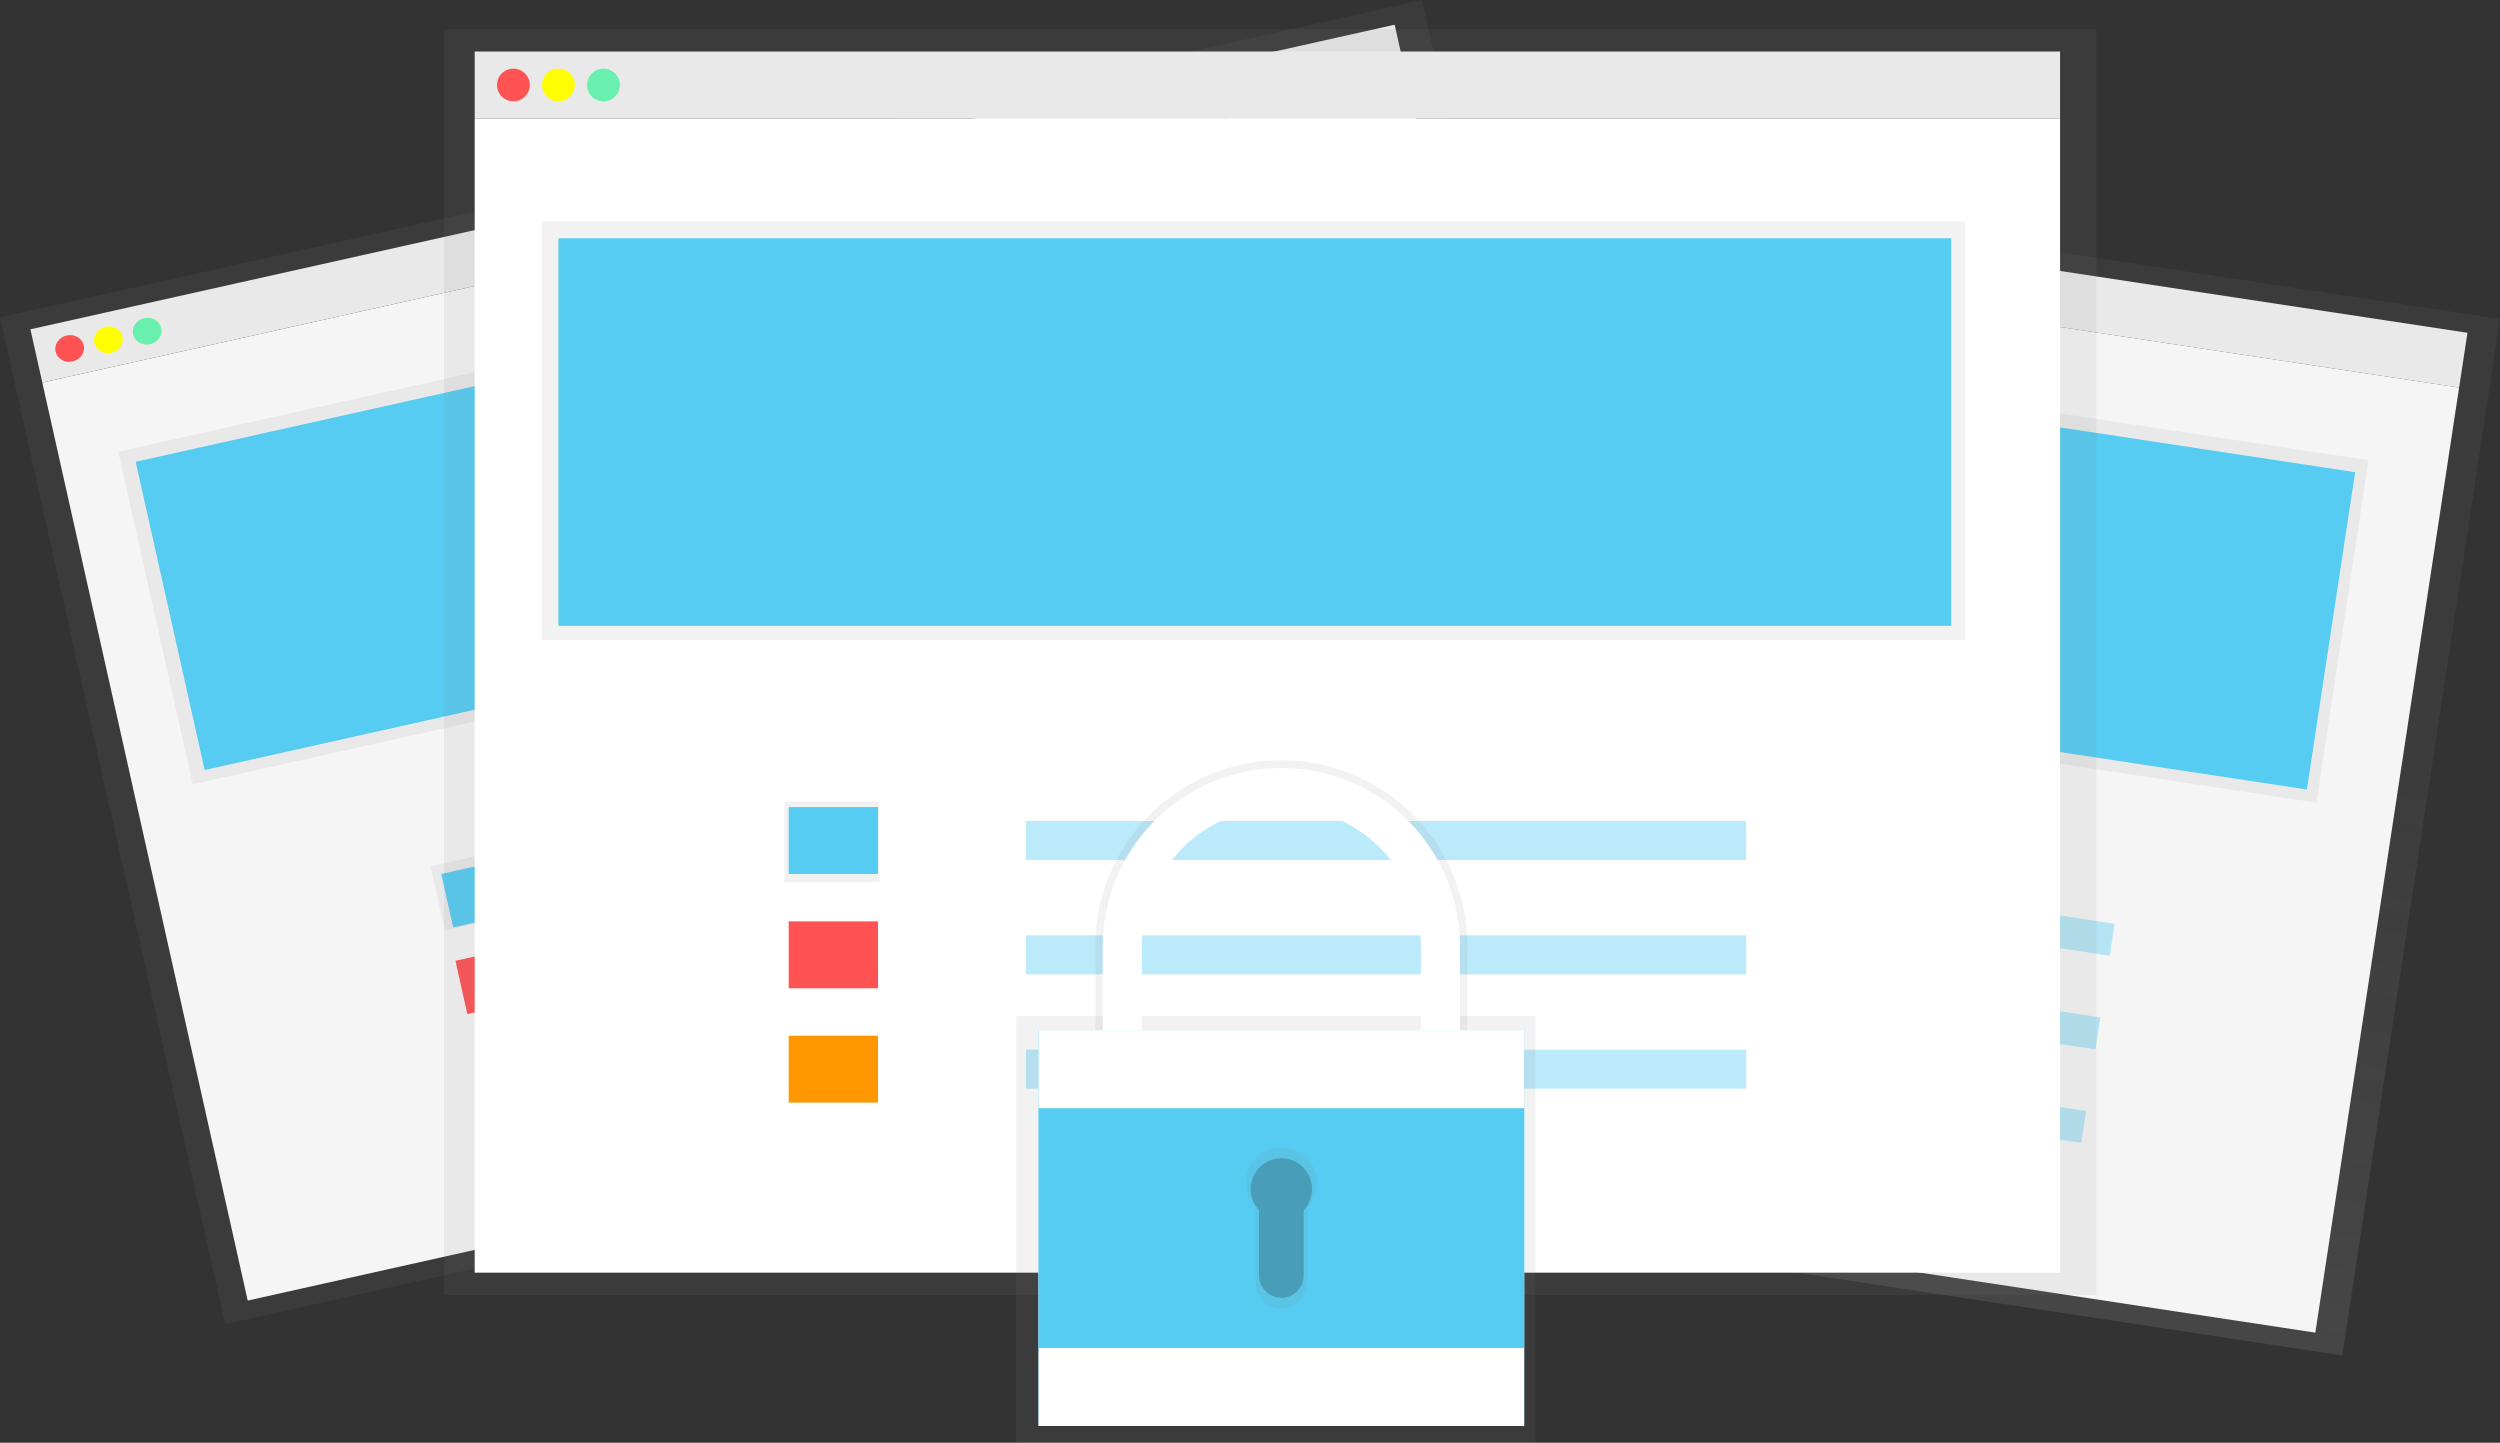 <svg width="227" height="131" viewBox="0 0 227 131" fill="none" xmlns="http://www.w3.org/2000/svg">
<rect x="0" y="0" width="227" height="131" fill="#333333" stroke="none"/>
<g clip-path="url(#clip0)">
<path d="M106.179 12.327L105.422 17.303L223.289 35.192L224.046 30.217L106.179 12.327Z" fill="#F5F5F5"/>
<path d="M104.146 10.323L89.83 104.427L212.678 123.073L226.994 28.969L104.146 10.323Z" fill="url(#paint0_linear)"/>
<path d="M105.419 17.302L92.365 103.114L210.232 121.004L223.286 35.191L105.419 17.302Z" fill="#F5F5F5"/>
<path d="M109.896 15.436C109.998 14.764 109.536 14.137 108.863 14.035C108.191 13.933 107.563 14.395 107.46 15.067C107.358 15.738 107.821 16.366 108.493 16.468C109.166 16.57 109.794 16.108 109.896 15.436Z" fill="#FF5252"/>
<path d="M113.244 15.943C113.346 15.271 112.883 14.644 112.211 14.542C111.538 14.44 110.91 14.902 110.808 15.573C110.706 16.245 111.168 16.872 111.841 16.975C112.513 17.077 113.141 16.615 113.244 15.943Z" fill="#FFFF00"/>
<path d="M116.593 16.452C116.695 15.781 116.233 15.153 115.56 15.051C114.888 14.949 114.26 15.411 114.158 16.083C114.055 16.755 114.518 17.382 115.19 17.484C115.863 17.586 116.491 17.124 116.593 16.452Z" fill="#69F0AE"/>
<path d="M109.234 25.728L104.504 56.82L210.337 72.883L215.066 41.791L109.234 25.728Z" fill="url(#paint1_linear)"/>
<path d="M213.847 42.877L110.297 27.161L105.914 55.972L209.464 71.689L213.847 42.877Z" fill="#56CCF2"/>
<path d="M120.729 71.579L119.814 77.591L126.87 78.662L127.785 72.65L120.729 71.579Z" fill="url(#paint2_linear)"/>
<path d="M127.626 73.05L120.986 72.042L120.229 77.017L126.869 78.025L127.626 73.05Z" fill="#56CCF2"/>
<path d="M126.329 81.548L119.689 80.54L118.933 85.516L125.572 86.524L126.329 81.548Z" fill="#FF5252"/>
<path d="M125.038 90.047L118.398 89.04L117.642 94.015L124.281 95.023L125.038 90.047Z" fill="#FF9800"/>
<path opacity="0.4" d="M192.003 83.881L138.465 75.755L138.024 78.656L191.561 86.782L192.003 83.881Z" fill="#56CCF2"/>
<path opacity="0.4" d="M190.71 92.38L137.172 84.254L136.731 87.155L190.268 95.281L190.71 92.38Z" fill="#56CCF2"/>
<path opacity="0.4" d="M189.417 100.879L135.879 92.753L135.438 95.654L188.975 103.78L189.417 100.879Z" fill="#56CCF2"/>
<path d="M126.635 2.243L2.76 29.9L3.841 34.733L127.716 7.075L126.635 2.243Z" fill="#F5F5F5"/>
<path d="M129.107 -0.001L-0.002 28.825L20.454 120.235L149.563 91.408L129.107 -0.001Z" fill="url(#paint3_linear)"/>
<path d="M127.715 7.078L3.84 34.736L22.493 118.091L146.369 90.433L127.715 7.078Z" fill="#F5F5F5"/>
<path d="M6.589 32.822C7.295 32.664 7.749 32.008 7.603 31.355C7.457 30.703 6.766 30.302 6.06 30.46C5.354 30.617 4.9 31.274 5.046 31.926C5.191 32.578 5.882 32.979 6.589 32.822Z" fill="#FF5252"/>
<path d="M10.108 32.038C10.814 31.88 11.268 31.224 11.123 30.572C10.976 29.919 10.286 29.518 9.579 29.676C8.873 29.834 8.419 30.49 8.565 31.143C8.711 31.795 9.402 32.196 10.108 32.038Z" fill="#FFFF00"/>
<path d="M13.626 31.253C14.332 31.095 14.786 30.438 14.64 29.786C14.494 29.134 13.803 28.733 13.097 28.891C12.391 29.048 11.937 29.705 12.083 30.357C12.229 31.009 12.919 31.41 13.626 31.253Z" fill="#69F0AE"/>
<path d="M121.967 16.182L10.74 41.016L17.499 71.218L128.726 46.385L121.967 16.182Z" fill="url(#paint4_linear)"/>
<path d="M121.148 17.633L12.32 41.931L18.583 69.917L127.411 45.619L121.148 17.633Z" fill="#56CCF2"/>
<path d="M46.505 77.002L39.09 78.657L40.396 84.495L47.811 82.84L46.505 77.002Z" fill="url(#paint5_linear)"/>
<path d="M47.07 77.785L40.06 79.357L41.151 84.21L48.16 82.638L47.07 77.785Z" fill="#56CCF2"/>
<path d="M48.333 85.684L41.353 87.242L42.435 92.075L49.415 90.516L48.333 85.684Z" fill="#FF5252"/>
<path d="M50.812 94.356L43.803 95.928L44.893 100.78L51.902 99.209L50.812 94.356Z" fill="#FF9800"/>
<path opacity="0.4" d="M114.534 63.291L58.268 75.854L58.898 78.673L115.165 66.11L114.534 63.291Z" fill="#56CCF2"/>
<path opacity="0.4" d="M116.381 71.547L60.115 84.11L60.746 86.929L117.012 74.366L116.381 71.547Z" fill="#56CCF2"/>
<path opacity="0.4" d="M118.229 79.801L61.963 92.364L62.594 95.183L118.86 82.62L118.229 79.801Z" fill="#56CCF2"/>
<path d="M187.055 4.678H43.102V10.754H187.055V4.678Z" fill="#F5F5F5"/>
<path d="M190.35 2.653H40.315V117.583H190.35V2.653Z" fill="url(#paint6_linear)"/>
<path d="M187.055 10.754H43.102V115.558H187.055V10.754Z" fill="white"/>
<path d="M46.617 9.202C47.438 9.202 48.104 8.537 48.104 7.716C48.104 6.895 47.438 6.23 46.617 6.23C45.795 6.23 45.129 6.895 45.129 7.716C45.129 8.537 45.795 9.202 46.617 9.202Z" fill="#FF5252"/>
<path d="M50.706 9.202C51.528 9.202 52.194 8.537 52.194 7.716C52.194 6.895 51.528 6.23 50.706 6.23C49.885 6.23 49.219 6.895 49.219 7.716C49.219 8.537 49.885 9.202 50.706 9.202Z" fill="#FFFF00"/>
<path d="M54.794 9.202C55.616 9.202 56.282 8.537 56.282 7.716C56.282 6.895 55.616 6.23 54.794 6.23C53.973 6.23 53.307 6.895 53.307 7.716C53.307 8.537 53.973 9.202 54.794 9.202Z" fill="#69F0AE"/>
<path d="M178.437 20.12H49.184V58.093H178.437V20.12Z" fill="url(#paint7_linear)"/>
<path d="M177.171 21.639H50.705V56.827H177.171V21.639Z" fill="#56CCF2"/>
<path d="M79.851 72.776H71.234V80.117H79.851V72.776Z" fill="url(#paint8_linear)"/>
<path d="M79.723 73.282H71.613V79.357H79.723V73.282Z" fill="#56CCF2"/>
<path d="M79.723 83.661H71.613V89.737H79.723V83.661Z" fill="#FF5252"/>
<path d="M79.723 94.04H71.613V100.116H79.723V94.04Z" fill="#FF9800"/>
<path opacity="0.4" d="M158.543 74.548H93.156V78.092H158.543V74.548Z" fill="#56CCF2"/>
<path opacity="0.4" d="M158.543 84.927H93.156V88.471H158.543V84.927Z" fill="#56CCF2"/>
<path opacity="0.4" d="M158.543 95.306H93.156V98.85H158.543V95.306Z" fill="#56CCF2"/>
<path d="M139.409 92.268H92.269V131H139.409V92.268Z" fill="url(#paint9_linear)"/>
<path d="M103.148 86.109C103.148 82.612 104.538 79.258 107.014 76.785C109.489 74.313 112.847 72.924 116.348 72.924C119.849 72.924 123.206 74.313 125.682 76.785C128.158 79.258 129.548 82.612 129.548 86.109V94.546H133.243V86.109C133.271 83.875 132.854 81.658 132.017 79.587C131.18 77.515 129.94 75.63 128.369 74.041C126.797 72.452 124.925 71.19 122.862 70.329C120.798 69.468 118.584 69.025 116.348 69.025C114.112 69.025 111.898 69.468 109.834 70.329C107.771 71.19 105.899 72.452 104.327 74.041C102.756 75.63 101.515 77.515 100.679 79.587C99.842 81.658 99.425 83.875 99.452 86.109V94.546H103.148V86.109Z" fill="url(#paint10_linear)"/>
<path d="M103.675 85.939C103.675 82.582 105.01 79.363 107.387 76.989C109.763 74.615 112.986 73.282 116.347 73.282C119.708 73.282 122.931 74.615 125.307 76.989C127.684 79.363 129.019 82.582 129.019 85.939V94.04H132.567V85.939C132.567 81.642 130.858 77.522 127.816 74.483C124.775 71.445 120.649 69.738 116.347 69.738C112.045 69.738 107.92 71.445 104.878 74.483C101.836 77.522 100.127 81.642 100.127 85.939V94.04H103.675V85.939Z" fill="white"/>
<path d="M138.395 93.534H94.297V129.481H138.395V93.534Z" fill="#56CCF2"/>
<path d="M138.395 93.534H94.297V129.481H138.395V93.534Z" fill="white"/>
<path d="M138.395 100.622H94.297V122.393H138.395V100.622Z" fill="#56CCF2"/>
<path d="M119.583 107.396C119.585 106.868 119.458 106.347 119.212 105.879C118.966 105.411 118.609 105.01 118.172 104.713C117.734 104.415 117.231 104.229 116.705 104.17C116.179 104.112 115.647 104.184 115.155 104.379C114.663 104.574 114.227 104.887 113.885 105.29C113.542 105.692 113.304 106.173 113.19 106.689C113.077 107.206 113.092 107.742 113.235 108.251C113.377 108.76 113.642 109.226 114.007 109.609V116.499C114.007 117.123 114.255 117.72 114.696 118.161C115.137 118.601 115.735 118.849 116.359 118.849C116.983 118.849 117.581 118.601 118.022 118.161C118.463 117.72 118.711 117.123 118.711 116.499V109.609C119.274 109.01 119.586 108.218 119.583 107.396Z" fill="url(#paint11_linear)"/>
<path opacity="0.2" d="M119.134 107.963C119.135 107.509 119.024 107.061 118.812 106.659C118.599 106.256 118.291 105.912 117.915 105.656C117.539 105.401 117.105 105.241 116.653 105.191C116.2 105.141 115.743 105.202 115.319 105.37C114.896 105.537 114.52 105.806 114.225 106.152C113.93 106.498 113.724 106.911 113.625 107.355C113.526 107.799 113.538 108.26 113.659 108.698C113.78 109.137 114.006 109.539 114.319 109.87V115.811C114.319 116.348 114.533 116.863 114.913 117.243C115.293 117.623 115.809 117.836 116.346 117.836C116.884 117.836 117.4 117.623 117.78 117.243C118.16 116.863 118.374 116.348 118.374 115.811V109.87C118.861 109.354 119.133 108.672 119.134 107.963Z" fill="black"/>
</g>
<defs>
<linearGradient id="paint0_linear" x1="151.256" y1="113.75" x2="165.539" y2="19.641" gradientUnits="userSpaceOnUse">
<stop stop-color="#808080" stop-opacity="0.25"/>
<stop offset="0.54" stop-color="#808080" stop-opacity="0.12"/>
<stop offset="1" stop-color="#808080" stop-opacity="0.1"/>
</linearGradient>
<linearGradient id="paint1_linear" x1="17442.1" y1="50870.1" x2="19435.4" y2="37736.8" gradientUnits="userSpaceOnUse">
<stop stop-color="#808080" stop-opacity="0.25"/>
<stop offset="0.54" stop-color="#808080" stop-opacity="0.12"/>
<stop offset="1" stop-color="#808080" stop-opacity="0.1"/>
</linearGradient>
<linearGradient id="paint2_linear" x1="3539.12" y1="4321.64" x2="3564.82" y2="4152.34" gradientUnits="userSpaceOnUse">
<stop stop-color="#808080" stop-opacity="0.25"/>
<stop offset="0.54" stop-color="#808080" stop-opacity="0.12"/>
<stop offset="1" stop-color="#808080" stop-opacity="0.1"/>
</linearGradient>
<linearGradient id="paint3_linear" x1="68373.7" y1="42853.2" x2="60821.4" y2="9027.97" gradientUnits="userSpaceOnUse">
<stop stop-color="#808080" stop-opacity="0.25"/>
<stop offset="0.54" stop-color="#808080" stop-opacity="0.12"/>
<stop offset="1" stop-color="#808080" stop-opacity="0.1"/>
</linearGradient>
<linearGradient id="paint4_linear" x1="50452.3" y1="1901.06" x2="49627.8" y2="-1791.57" gradientUnits="userSpaceOnUse">
<stop stop-color="#808080" stop-opacity="0.25"/>
<stop offset="0.54" stop-color="#808080" stop-opacity="0.12"/>
<stop offset="1" stop-color="#808080" stop-opacity="0.1"/>
</linearGradient>
<linearGradient id="paint5_linear" x1="2870.37" y1="2426.67" x2="2839.56" y2="2288.7" gradientUnits="userSpaceOnUse">
<stop stop-color="#808080" stop-opacity="0.25"/>
<stop offset="0.54" stop-color="#808080" stop-opacity="0.12"/>
<stop offset="1" stop-color="#808080" stop-opacity="0.1"/>
</linearGradient>
<linearGradient id="paint6_linear" x1="68317.1" y1="53385.4" x2="68317.1" y2="1207.12" gradientUnits="userSpaceOnUse">
<stop stop-color="#808080" stop-opacity="0.25"/>
<stop offset="0.54" stop-color="#808080" stop-opacity="0.12"/>
<stop offset="1" stop-color="#808080" stop-opacity="0.1"/>
</linearGradient>
<linearGradient id="paint7_linear" x1="58093.2" y1="8734.05" x2="58093.2" y2="3038.17" gradientUnits="userSpaceOnUse">
<stop stop-color="#808080" stop-opacity="0.25"/>
<stop offset="0.54" stop-color="#808080" stop-opacity="0.12"/>
<stop offset="1" stop-color="#808080" stop-opacity="0.1"/>
</linearGradient>
<linearGradient id="paint8_linear" x1="2639.68" y1="2396.17" x2="2639.68" y2="2183.27" gradientUnits="userSpaceOnUse">
<stop stop-color="#808080" stop-opacity="0.25"/>
<stop offset="0.54" stop-color="#808080" stop-opacity="0.12"/>
<stop offset="1" stop-color="#808080" stop-opacity="0.1"/>
</linearGradient>
<linearGradient id="paint9_linear" x1="21638.4" y1="20135.3" x2="21638.4" y2="14209.3" gradientUnits="userSpaceOnUse">
<stop stop-color="#808080" stop-opacity="0.25"/>
<stop offset="0.54" stop-color="#808080" stop-opacity="0.12"/>
<stop offset="1" stop-color="#808080" stop-opacity="0.1"/>
</linearGradient>
<linearGradient id="paint10_linear" x1="20755.1" y1="14482.1" x2="20755.1" y2="11930" gradientUnits="userSpaceOnUse">
<stop stop-color="#808080" stop-opacity="0.25"/>
<stop offset="0.54" stop-color="#808080" stop-opacity="0.12"/>
<stop offset="1" stop-color="#808080" stop-opacity="0.1"/>
</linearGradient>
<linearGradient id="paint11_linear" x1="4066.39" y1="9815.6" x2="4066.39" y2="8963.13" gradientUnits="userSpaceOnUse">
<stop stop-color="#808080" stop-opacity="0.25"/>
<stop offset="0.54" stop-color="#808080" stop-opacity="0.12"/>
<stop offset="1" stop-color="#808080" stop-opacity="0.1"/>
</linearGradient>
<clipPath id="clip0">
<rect width="227" height="131" fill="white"/>
</clipPath>
</defs>
</svg>
